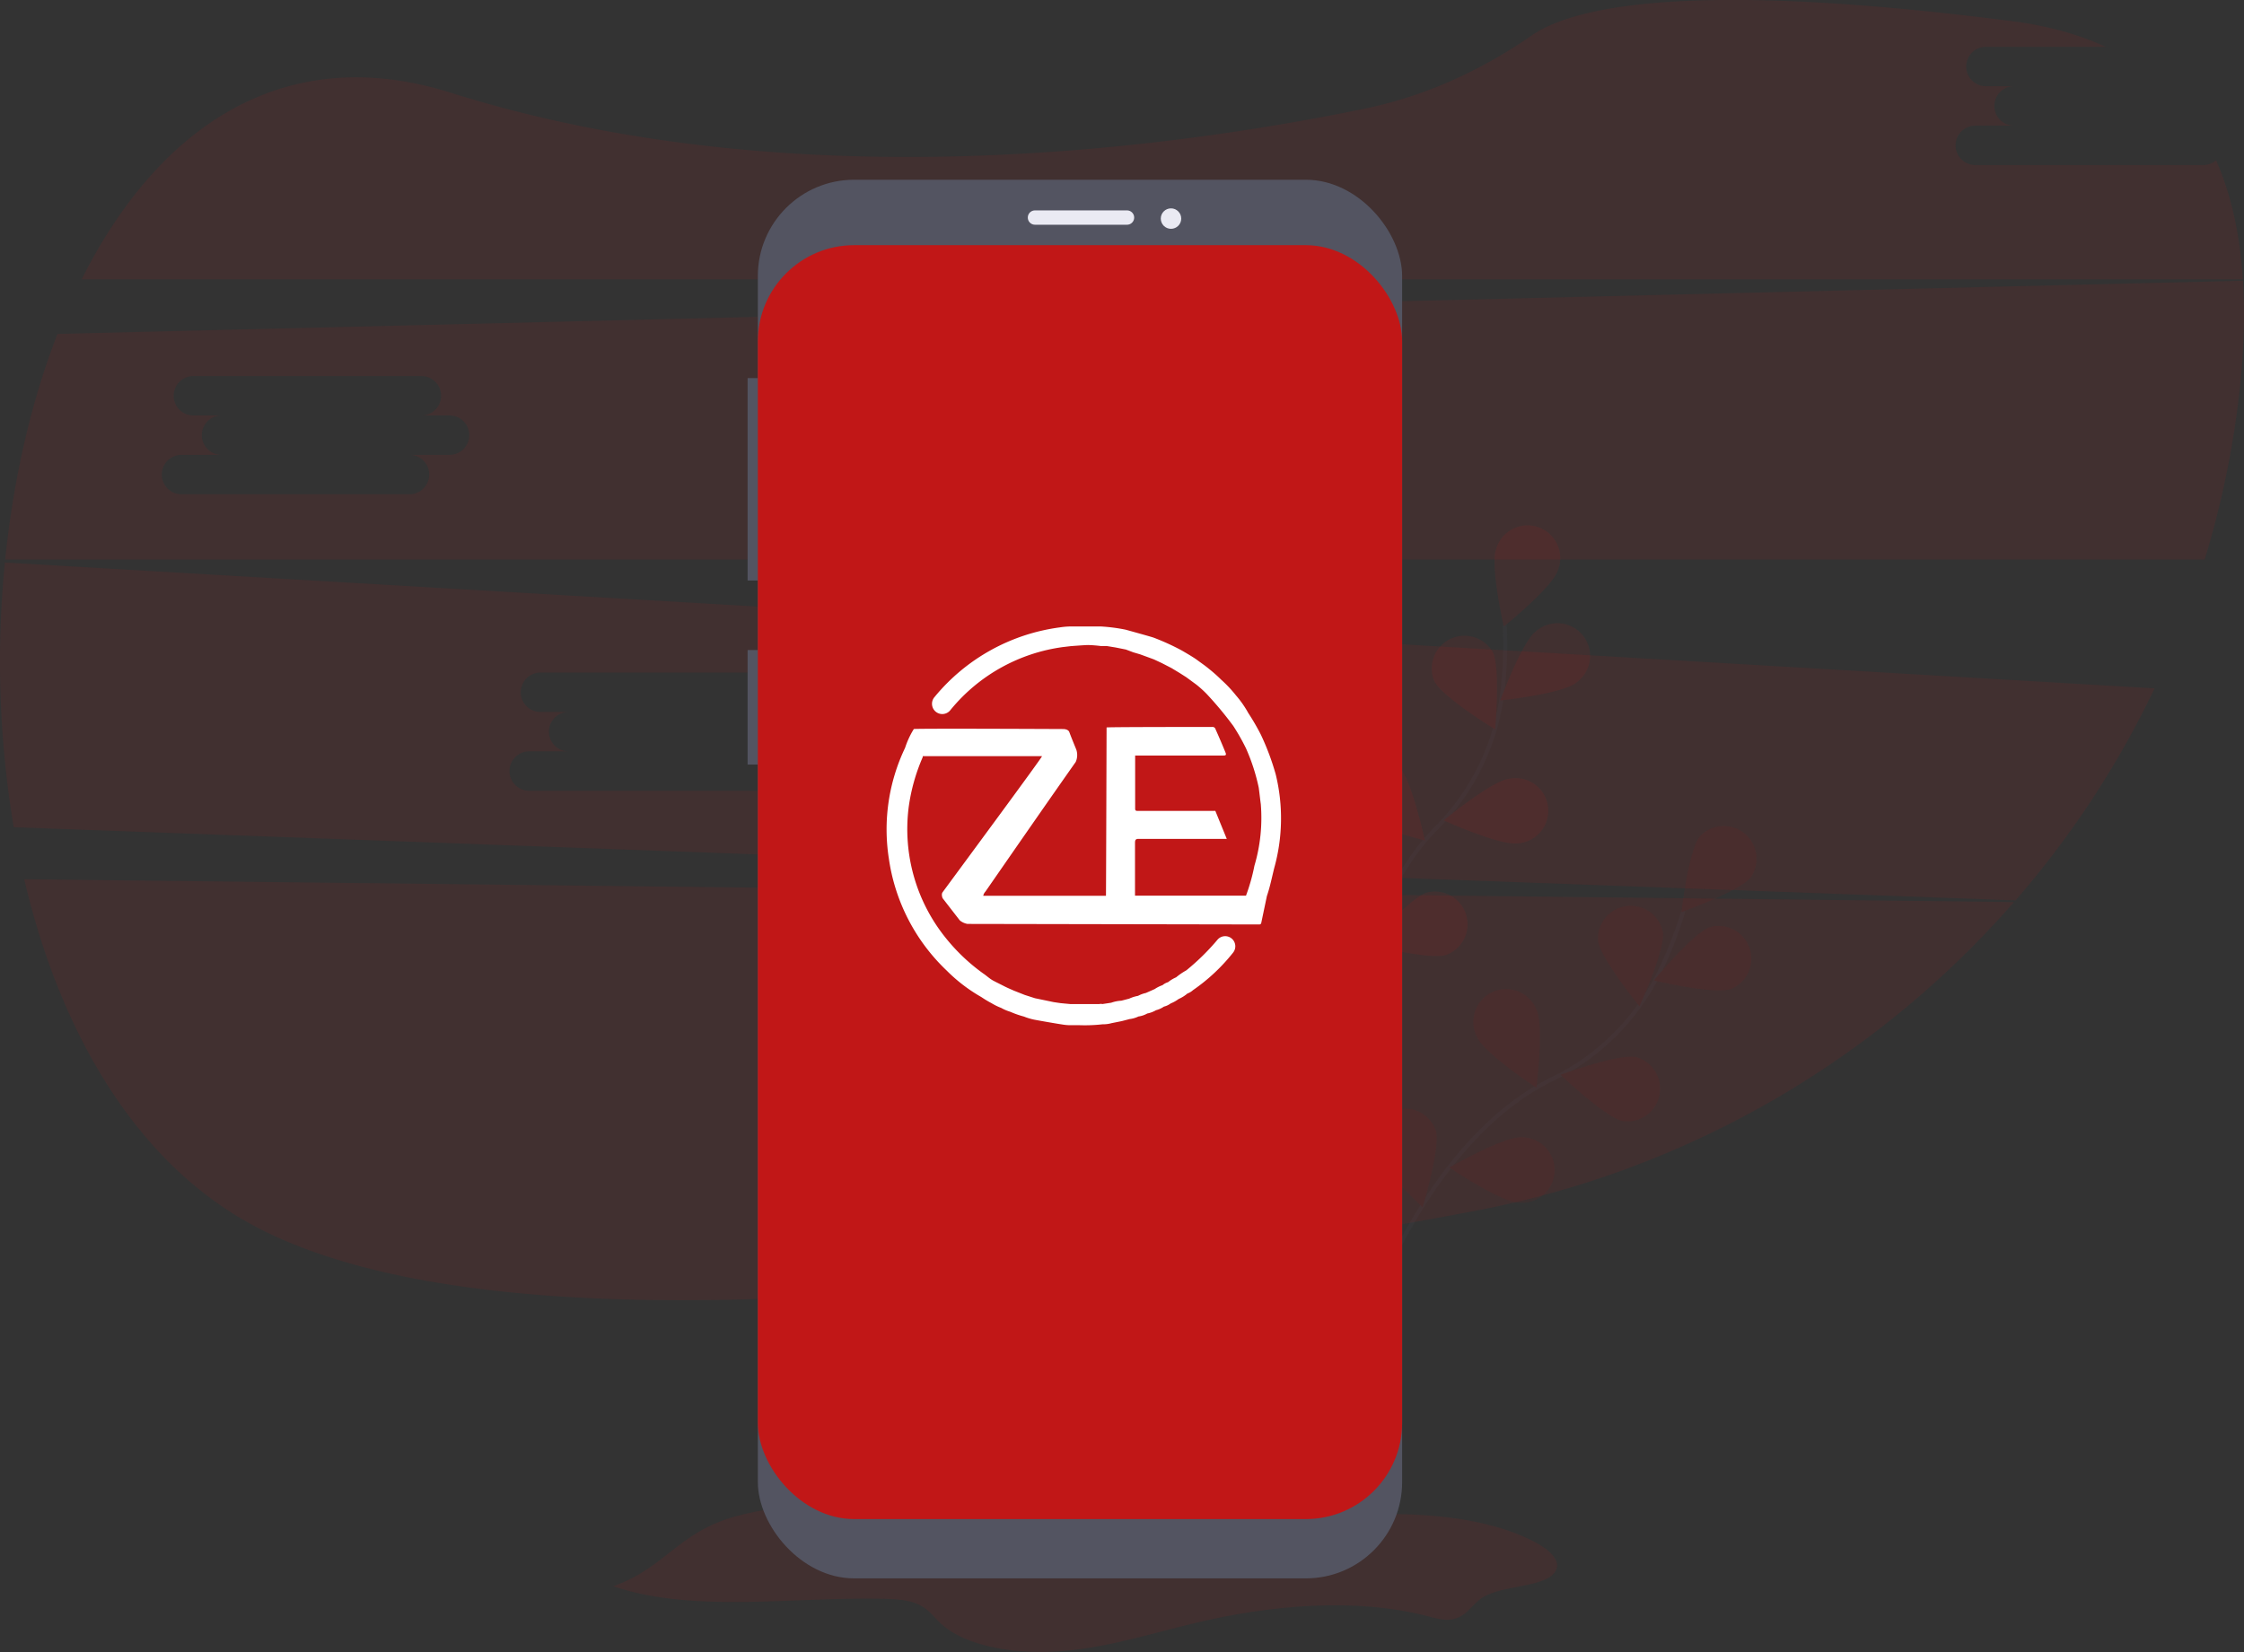 <svg id="_96306a94-3bea-4326-87c9-b4488db4c6c8" data-name="96306a94-3bea-4326-87c9-b4488db4c6c8" xmlns="http://www.w3.org/2000/svg" viewBox="0 0 1097.1 807.9">
  <rect x="0" y="0" width="1097.1" height="807.9" fill="#333333" stroke="none"/>
  <defs>
    <style>
      .cls-1, .cls-4 {
        fill: #c11717;
      }

      .cls-1, .cls-2 {
        opacity: 0.1;
      }

      .cls-1, .cls-5 {
        isolation: isolate;
      }

      .cls-3 {
        fill: none;
        stroke: #535461;
        stroke-miterlimit: 10;
        stroke-width: 2px;
      }

      .cls-5 {
        opacity: 0.25;
      }

      .cls-6 {
        fill: #535461;
      }

      .cls-7 {
        fill: #eaeaf3;
      }

      .cls-8 {
        fill: #fff;
      }
    </style>
  </defs>
  <title>apps2</title>
  <path class="cls-1" d="M11.85,430C29.21,504.15,66,568.29,124,599.38c120.7,64.61,392.91,31.29,596.07-7A465.21,465.21,0,0,0,984.65,441.15Z"/>
  <path class="cls-1" d="M1077.2,80.71H965.73a9.63,9.63,0,1,1,0-19.27H985a9.64,9.64,0,1,1,0-19.27H971.24a9.64,9.64,0,1,1,0-19.27h58.18c-12.91-6-28-10.27-45.38-12.51C825.4-10,768.76,3.49,748.78,17.39c-24.65,17.1-52.15,29.68-81.54,35.74C569.36,73.32,386.31,97.62,220.4,45.35c-82.46-26-143.75,17.92-180.48,91.28H1096.55c-1.38-21.32-5.51-41-13.09-58.24A9.58,9.58,0,0,1,1077.2,80.71Z"/>
  <path class="cls-1" d="M2.39,275.1A491.06,491.06,0,0,0,6.71,404.55l978.68,35.79a460,460,0,0,0,68-103.7Zm387.08,92.35H370.2a9.63,9.63,0,0,1,0,19.27H258.73a9.63,9.63,0,1,1,0-19.27H278a9.63,9.63,0,1,1,0-19.27H264.24a9.63,9.63,0,1,1,0-19.27H375.71a9.63,9.63,0,0,1,0,19.27h13.76a9.63,9.63,0,0,1,0,19.27Z"/>
  <path class="cls-1" d="M1096.6,137.29l-1068.49,26c-13,33.4-21.56,71.17-25.56,110.33H1077.88a456.46,456.46,0,0,0,15.53-70.33C1096.61,180.27,1097.89,158,1096.6,137.29ZM219.47,222.45H200.2a9.63,9.63,0,0,1,0,19.27H88.73a9.63,9.63,0,1,1,0-19.27H108a9.64,9.64,0,0,1,0-19.27H94.24a9.64,9.64,0,0,1,0-19.27H205.71a9.64,9.64,0,1,1,0,19.27h13.76a9.64,9.64,0,1,1,0,19.27Z"/>
  <g class="cls-2">
    <path class="cls-3" d="M677.55,623.28s28.2-69.5,80.86-95.28A113.65,113.65,0,0,0,810,478,191.13,191.13,0,0,0,823,445.45"/>
    <path class="cls-4" d="M856,429c-5.49,6.9-33.9,17-33.9,17s3.42-30,8.91-36.85A16,16,0,0,1,856,429Z"/>
    <path class="cls-4" d="M846.29,483.66c-8.36,2.81-37.68-4.18-37.68-4.18s19.15-23.28,27.51-26.09a16,16,0,0,1,10.17,30.27Z"/>
    <path class="cls-4" d="M793.43,548.26C784.8,546.47,763,525.63,763,525.63s28.28-10.43,36.92-8.64a16,16,0,0,1-6.5,31.26Z"/>
    <path class="cls-4" d="M742.43,588.14c-8.81-.31-33.81-17.16-33.81-17.16s26.12-15,34.93-14.75a16,16,0,1,1-1.12,31.91Z"/>
    <path class="cls-4" d="M781.31,460c1.13,8.75,20.22,32.07,20.22,32.07s12.57-27.4,11.45-36.15A16,16,0,0,0,781.31,460Z"/>
    <path class="cls-4" d="M722.25,507.34c3.69,8,28.89,24.55,28.89,24.55s3.8-29.91.11-37.91a16,16,0,1,0-29,13.37Z"/>
    <path class="cls-4" d="M671.17,561.28c2.28,8.52,24.33,29.08,24.33,29.08S704.3,561.53,702,553a16,16,0,0,0-30.84,8.27Z"/>
    <path class="cls-5" d="M856,429c-5.49,6.9-33.9,17-33.9,17s3.42-30,8.91-36.85A16,16,0,0,1,856,429Z"/>
    <path class="cls-5" d="M846.29,483.66c-8.36,2.81-37.68-4.18-37.68-4.18s19.15-23.28,27.51-26.09a16,16,0,0,1,10.17,30.27Z"/>
    <path class="cls-5" d="M793.43,548.26C784.8,546.47,763,525.63,763,525.63s28.28-10.43,36.92-8.64a16,16,0,0,1-6.5,31.26Z"/>
    <path class="cls-5" d="M742.43,588.14c-8.81-.31-33.81-17.16-33.81-17.16s26.12-15,34.93-14.75a16,16,0,1,1-1.12,31.91Z"/>
    <path class="cls-5" d="M781.31,460c1.13,8.75,20.22,32.07,20.22,32.07s12.57-27.4,11.45-36.15A16,16,0,0,0,781.31,460Z"/>
    <path class="cls-5" d="M722.25,507.34c3.69,8,28.89,24.55,28.89,24.55s3.8-29.91.11-37.91a16,16,0,1,0-29,13.37Z"/>
    <path class="cls-5" d="M671.17,561.28c2.28,8.52,24.33,29.08,24.33,29.08S704.3,561.53,702,553a16,16,0,0,0-30.84,8.27Z"/>
  </g>
  <g class="cls-2">
    <path class="cls-3" d="M657.55,521.66s3.56-74.92,44.69-116.71a113.65,113.65,0,0,0,32-64.35,191.13,191.13,0,0,0,1.43-34.92"/>
    <path class="cls-4" d="M761.55,279.19c-2.89,8.33-26.35,27.26-26.35,27.26s-6.7-29.39-3.81-37.72a16,16,0,1,1,30.16,10.46Z"/>
    <path class="cls-4" d="M770.43,334c-7,5.42-36.94,8.56-36.94,8.56s10.35-28.32,17.3-33.74A16,16,0,1,1,770.43,334Z"/>
    <path class="cls-4" d="M742,412.47c-8.74,1.17-36.2-11.26-36.2-11.26s23.23-19.22,32-20.39A16,16,0,1,1,742,412.47Z"/>
    <path class="cls-4" d="M707.09,467c-8.42,2.63-37.59-5-37.59-5s19.64-22.87,28.06-25.5A16,16,0,0,1,707.09,467Z"/>
    <path class="cls-4" d="M701.26,333.17c4,7.88,29.72,23.55,29.72,23.55s2.77-30-1.19-37.9a16,16,0,0,0-28.53,14.35Z"/>
    <path class="cls-4" d="M661.26,397.47c6.14,6.33,35.4,13.58,35.4,13.58s-6.33-29.47-12.47-35.8a16,16,0,0,0-22.93,22.23Z"/>
    <path class="cls-4" d="M631,465.29c5,7.28,32.6,19.37,32.6,19.37s-1.26-30.12-6.24-37.4a16,16,0,0,0-26.35,18Z"/>
  </g>
  <path class="cls-1" d="M299.74,775.76c39.32,13.22,87.29,5.18,131.9,6.11,6.11.13,12.57.51,17.47,2.79s7.31,6,10.67,9.15c12.5,11.79,38.11,15.58,60.5,13.58s42.92-8.62,64-13.66c36.52-8.72,78.27-12.68,114.29-3.18,3.31.87,6.79,1.87,10.33,1.53,7.9-.78,10.25-7.1,15.77-10.71,10-6.52,31.63-4.75,36-13.34,2.57-5-3.34-10.2-9.77-13.64-24.62-13.16-59.84-15.33-92.06-13.3s-63.9,7.63-96.29,7.65c-40.35,0-79.34-8.59-119.3-12.11-27.68-2.44-57.89-2.14-83.84,5C331.36,749.45,325.16,766.89,299.74,775.76Z"/>
  <rect class="cls-6" x="365.51" y="184.9" width="7" height="99"/>
  <rect class="cls-6" x="365.51" y="317.9" width="7" height="56"/>
  <rect class="cls-6" x="370.51" y="87.9" width="315" height="684" rx="47.1" ry="47.1"/>
  <rect class="cls-4" x="370.51" y="119.9" width="315" height="623" rx="47.1" ry="47.1"/>
  <path class="cls-7" d="M506,102.9h45a3.5,3.5,0,0,1,3.5,3.5h0a3.5,3.5,0,0,1-3.5,3.5H506a3.5,3.5,0,0,1-3.5-3.5h0A3.5,3.5,0,0,1,506,102.9Z"/>
  <circle class="cls-7" cx="572.51" cy="106.9" r="5"/>
  <path class="cls-8" d="M613.71,452.1h2.11a.9.9,0,0,0,.8-.7l2.76-13.17c1.56-4.52,2.46-9.2,3.62-13.82a90.45,90.45,0,0,0,.7-45.73,123,123,0,0,0-7.29-19.45,112,112,0,0,0-6.13-10.55,49.55,49.55,0,0,0-6-8.59,61.91,61.91,0,0,0-7.19-7.64,74.31,74.31,0,0,0-6-5.33c-2.06-1.71-3.87-2.91-5.83-4.37s-6.53-4.07-7.64-4.72a114.37,114.37,0,0,0-13.57-6.18c-1-.4-13.77-3.92-13.77-3.92a85.43,85.43,0,0,0-12.11-1.56H523.16a38.34,38.34,0,0,0-5,.45,95.48,95.48,0,0,0-61.21,34,5,5,0,0,0,7.47,6.72q.17-.19.32-.39a85.79,85.79,0,0,1,54.87-30.7l3.82-.45s6.38-.5,8.54-.55a58.89,58.89,0,0,1,6.28.5h2.91l4.27.7h0l5,1,3.62,1.36,3.37,1,3.32,1.21,3.42,1.26,3.87,1.81,4.77,2.46,3.82,2.31,3.32,2.11h0l5,3.67h0a55.16,55.16,0,0,1,5,4.52,174.77,174.77,0,0,1,13,15.63A101.7,101.7,0,0,1,609.18,366a95.13,95.13,0,0,1,6.23,19.25h0c.35,2.66.65,5.38,1,8a82.46,82.46,0,0,1-3.12,30.15,93.32,93.32,0,0,1-4.12,14.62H554.91V412.25c0-1.56.35-2.06,2-2h42.86l-5.48-13.42c0-.35-.5-.3-.85-.25h-37c-.9,0-1.51,0-1.46-1.26V369.49h43.27c1.21,0,1.31-.5.9-1.46q-2.26-5.58-4.87-11.41a1.51,1.51,0,0,0-1.61-1.11c-1.71,0-50.9,0-51.66.25h0c0,.85-.25,81.36-.3,82.31h-60A4.27,4.27,0,0,1,481.8,436c14.67-21.16,29.3-42.31,44.12-63.37a8.34,8.34,0,0,0,.3-6c-1.16-2.86-2.36-5.73-3.42-8.59-.6-1.61-3.12-1.51-3.12-1.51s-71.66-.35-72.91,0h0a41.66,41.66,0,0,0-4.27,9.2,92.51,92.51,0,0,0-7.94,54.12,93.87,93.87,0,0,0,28.24,54.77,79.2,79.2,0,0,0,17,13h0a50.25,50.25,0,0,0,5,3h0a28.54,28.54,0,0,0,4.72,2.31,21,21,0,0,0,4.37,1.86,46.33,46.33,0,0,0,6.73,2.36,29.4,29.4,0,0,0,5,1.51c1.46.3,11.81,2.11,13.42,2.31a25.63,25.63,0,0,0,3.82.4h5a77.81,77.81,0,0,0,11.26-.45,14.72,14.72,0,0,0,4.32-.55l5-1,3.82-1a13.32,13.32,0,0,0,4.32-1.26h0a11.91,11.91,0,0,0,4.32-1.46h0a13.52,13.52,0,0,0,4.27-1.61,11.86,11.86,0,0,0,3.87-1.76,9.25,9.25,0,0,0,3.32-1.56,16.78,16.78,0,0,0,3.87-2.16h0a16.83,16.83,0,0,0,4.27-2.66,8.59,8.59,0,0,0,2.81-1.71,90.45,90.45,0,0,0,19.45-18.19,4.95,4.95,0,0,0-7.44-6.53,112.76,112.76,0,0,1-15.33,15.08,31.21,31.21,0,0,0-5,3.42h0a16.33,16.33,0,0,0-3.92,2.36h0a7.49,7.49,0,0,0-2.71,1.46,16.08,16.08,0,0,0-3.82,1.91l-4.32,1.91a14.57,14.57,0,0,0-3.82,1.41h0a17.49,17.49,0,0,0-4.32,1.36h0l-3.82,1a17.84,17.84,0,0,0-5,1l-4.32.65a2.86,2.86,0,0,0-1.46,0H523.26l-4.77-.45-3.37-.5-4.77-1L506,488.18h0l-5-1.61-5.33-2.11c-1.56-.7-3.17-1.36-4.72-2.16s-3.52-1.76-5.33-2.71-3.37-2.51-5-3.57h0a93,93,0,0,1-18.14-17.19,84.77,84.77,0,0,1-18.19-64.32,92.31,92.31,0,0,1,6.83-24.22v-.5h58.34c0,.7-39.3,53.87-48.64,66.58-.75,1.06,0,2.86,0,2.86l8.44,10.9a8.29,8.29,0,0,0,3.72,1.71Z"/>
</svg>
